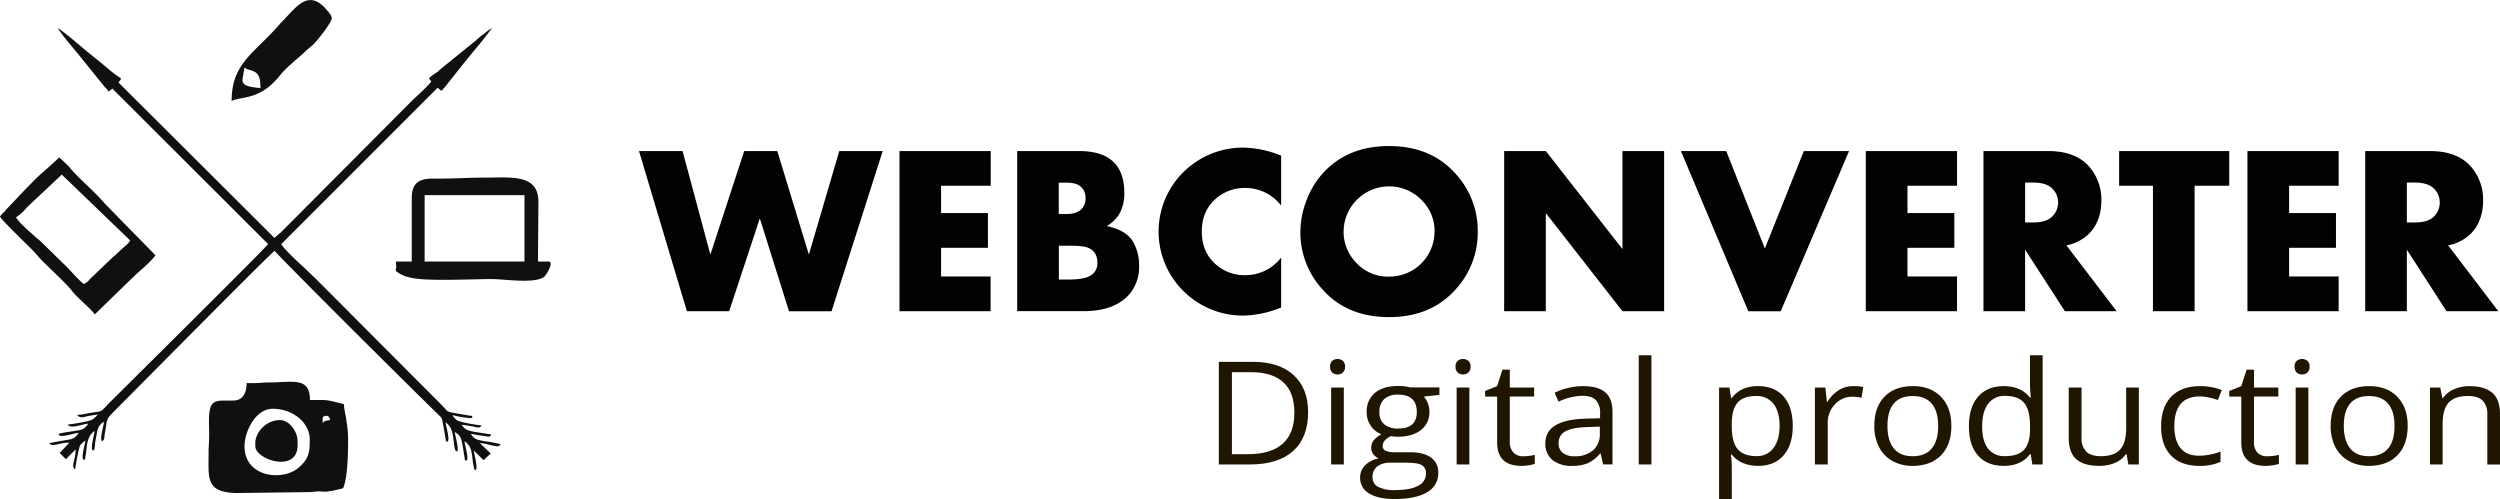 <svg id="Слой_1" data-name="Слой 1" xmlns="http://www.w3.org/2000/svg" viewBox="0 0 886.89 177.02">
  <defs>
    <style>
      .cls-1 {
        fill: #010204;
      }

      .cls-2 {
        fill: #0f1011;
      }

      .cls-3 {
        fill: #201600;
      }
    </style>
  </defs>
  <title>logo digital production</title>
  <g>
    <path class="cls-1" d="M554.3,675l-18.16,56.84H521.06L510.7,698.88l-10.87,32.94h-15L467.84,675h15.45l9.87,36.73,12-36.73h11.74l11.2,36.73L538.89,675H554.3Z" transform="translate(-241.15 -621.41)"/>
    <path class="cls-1" d="M592.61,731.82H560.25V675h32.36V687.3H575V697h16.62v12.33H575v10.16h17.57v12.33Z" transform="translate(-241.15 -621.41)"/>
    <path class="cls-1" d="M645.25,715.66A14.85,14.85,0,0,1,641.62,726q-5.25,5.79-16,5.79H602V675h22q16,0,16,14.83a14.59,14.59,0,0,1-1.75,7.45,12.09,12.09,0,0,1-4.5,4.33Q640.52,703,643,707A16.33,16.33,0,0,1,645.25,715.66Zm-19-23.9a5,5,0,0,0-3.48-5.12,10.75,10.75,0,0,0-3.32-.42h-2.7v11.12h2.7q3.81,0,5.47-1.87A5.39,5.39,0,0,0,626.26,691.76Zm4.21,22.9q0-5-5.11-5.83a42,42,0,0,0-5.56-.25h-3v12H620q5.65,0,7.89-1.33A5,5,0,0,0,630.46,714.66Z" transform="translate(-241.15 -621.41)"/>
    <path class="cls-1" d="M695.63,730.49a36.61,36.61,0,0,1-13.41,2.87A29.78,29.78,0,0,1,663,726.49a29.68,29.68,0,0,1,0-45.85,30,30,0,0,1,19.36-6.87,37.05,37.05,0,0,1,13.28,2.87v17.7a16.75,16.75,0,0,0-4.25-3.86,16.19,16.19,0,0,0-8.51-2.39,15.37,15.37,0,0,0-10,3.47q-5.38,4.38-5.38,12t5.38,12a15.36,15.36,0,0,0,10,3.47,16.19,16.19,0,0,0,8.51-2.39,16.6,16.6,0,0,0,4.25-3.86v17.7Z" transform="translate(-241.15 -621.41)"/>
    <path class="cls-1" d="M765.39,703.59a29.8,29.8,0,0,1-7.7,20.32q-8.79,10-23.78,10t-23.74-10a29.8,29.8,0,0,1-7.7-20.32,30.81,30.81,0,0,1,2.08-10.85,30.17,30.17,0,0,1,5.58-9.52q8.79-10,23.78-10t23.78,10A29.86,29.86,0,0,1,765.39,703.59Zm-15.32,0a15.26,15.26,0,0,0-3.84-10.4,16.15,16.15,0,0,0-28.43,10.4,15.55,15.55,0,0,0,3.84,10.31,15.33,15.33,0,0,0,12.28,5.64A16,16,0,0,0,750.06,703.59Z" transform="translate(-241.15 -621.41)"/>
    <path class="cls-1" d="M831.52,731.82H816.73L789.54,697v34.81H774.76V675h14.78l27.19,34.77V675h14.78v56.84Z" transform="translate(-241.15 -621.41)"/>
    <path class="cls-1" d="M897.11,675l-24.24,56.84H861.38L837.47,675h16.07l13.7,34.56L881.07,675h16Z" transform="translate(-241.15 -621.41)"/>
    <path class="cls-1" d="M935.42,731.82H903.06V675h32.36V687.3H917.84V697h16.62v12.33H917.84v10.16h17.57v12.33Z" transform="translate(-241.15 -621.41)"/>
    <path class="cls-1" d="M992.05,731.82H973.69L959.57,710v21.82H944.79V675h23q10.08,0,14.91,6a17.74,17.74,0,0,1,3.92,11.45q0,7.54-4.5,12a15.74,15.74,0,0,1-7.91,4Zm-20.78-38.54a6.73,6.73,0,0,0-2.21-5.11q-2.09-2-6.73-2h-2.76v14.16h2.76q4.68,0,6.73-2A6.86,6.86,0,0,0,971.27,693.28Z" transform="translate(-241.15 -621.41)"/>
    <path class="cls-1" d="M1031.95,687.3H1019.7v44.52h-14.78V687.3h-12V675h39.06V687.3Z" transform="translate(-241.15 -621.41)"/>
    <path class="cls-1" d="M1070.8,731.82h-32.36V675h32.36V687.3h-17.57V697h16.62v12.33h-16.62v10.16h17.57v12.33Z" transform="translate(-241.15 -621.41)"/>
    <path class="cls-1" d="M1127.44,731.82h-18.37L1095,710v21.82h-14.78V675h23q10.08,0,14.91,6a17.74,17.74,0,0,1,3.92,11.45q0,7.54-4.5,12a15.74,15.74,0,0,1-7.91,4Zm-20.78-38.54a6.73,6.73,0,0,0-2.21-5.11q-2.09-2-6.73-2H1095v14.16h2.76q4.68,0,6.73-2A6.86,6.86,0,0,0,1106.66,693.28Z" transform="translate(-241.15 -621.41)"/>
  </g>
  <g>
    <path class="cls-2" d="M415.71,631.33h0Z" transform="translate(-241.15 -621.41)"/>
    <path class="cls-2" d="M393.43,649c0.17,0.91.17,0.56,0.73,1.29-1.08,1.64-5.3,5.3-6.94,6.94l-44.94,45.11-1.81,1.81c-0.56.35-1.46,1.29-2,1.64l-55.29-55.12c0.56-.91.56-0.35,0.91-1.46-2.93-1.81-5.65-4.39-8.4-6.59-0.91-.73-1.81-1.46-2.75-2.2-1.64-1.29-10-8.58-11.33-9,2.75,4,6,7.5,9,11.33l7.84,9.69a3,3,0,0,1,1.08,1.46,4.57,4.57,0,0,0,1.46-1.08L336.26,708c-1.46,2-50.94,50.94-56.06,56.06-4,4.18-2.2,2.93-8,4a25.77,25.77,0,0,1-3.66.56c1.08,1.46,2.75.56,4,.35s2.2-.35,3.28-0.56a6.65,6.65,0,0,1-1.64,1.64c-0.91.91-7.67,1.81-9,2,1.08,1.64,4.92-.17,7.29-0.35-1.46,2-2,2.2-4.57,2.55-2,.35-4.18.56-6,1.08,0.35,0.56.17,0.73,1.29,0.73,1.64,0,4-.91,5.86-1.08-1.29,2-2.2,2.2-4.39,2.55s-4.18.73-6,1.08c1.08,1.64,3.1-.17,7.11-0.17l-3.45,3.66,2.2,2.2,3.45-3.45c0,4-1.81,5.86-.17,7.11,0.17-1.29,1.29-7.84,1.81-8.58a7.37,7.37,0,0,1,1.81-1.64c-0.17,1.64-1.46,5.47-.73,6.76,0.73-.17.56,0.17,0.73-0.91,0.73-3.45.17-7.11,3.28-9.31-0.17,1.81-1.46,5.65-.73,6.94,0.73-.17.56,0,0.73-0.91a6,6,0,0,0,.17-1.64c0.17-1.08.35-2,.56-3.1,0.35-2.2.73-3.28,2.55-4.57,0,1.81-1.46,5.47-.73,6.94,1.08-.35.91-1.64,1.08-2.75,1.08-5.47,0-4.57,3.83-8.4,5.12-5.12,54.6-55.12,56.41-56.41,1.08,1.64,53.13,53.48,58.43,58.43,1.08,1.08.91,1.08,1.29,2.93l0.91,5.12c0.17,1.08,0,1.08.73,1.29,0.91-.91-0.56-5.47-0.73-6.94,3.1,2.2,2.55,5.86,3.28,9.31,0.35,1.08.17,0.73,0.91,1.08,0.56-1.46-.73-5.3-0.91-6.94,2,1.29,2.2,1.81,2.75,4.57l0.73,4.57c0.17,1.08,0,.73.73,1.08,0.91-1.08-.73-5.47-0.73-6.94,3.28,2.2,2.37,5.65,3.28,9.13,0.35,1.29,0,.91.73,1.08,0.73-1.29-.56-5.12-0.73-6.94l3.45,3.45,2.55-2.37-3.83-3.66c2,0,4,.91,5.86,1.08a1.23,1.23,0,0,0,1.46-.73,48.55,48.55,0,0,0-5.86-1.08c-2.75-.56-3.28-0.56-4.74-2.55l5.86,0.91c1.08,0.17.91,0,1.46-.73l-6-.91c-2.55-.56-3.28-0.73-4.57-2.55,1.29,0.17,2.37.35,3.66,0.56,1.81,0.35,2.75.91,3.45-.35-1.29,0-7.84-1.08-8.75-1.81a7.37,7.37,0,0,1-1.64-1.81,37.5,37.5,0,0,0,6.38,1.08c0.91,0,0,0,.73-0.17-0.17-.73.35-0.56-1.08-0.73l-5.3-.91c-3.1-.56-2.2-0.56-4.92-3.28L357.1,724.24l-4-4-4.18-4c-2-1.81-6.76-6.21-8-8.23l55.5-55.5c0.91,0.73.73,0.91,1.64,1.08,0.17-.73.35-0.56,0.91-1.29,3.66-4.57,8.75-11.12,12.41-15.34l4.39-5.65a14.37,14.37,0,0,0-2.75,2,19.35,19.35,0,0,0-2.93,2.37l-11.12,9a28.55,28.55,0,0,0-2.55,2.2C395.24,647.57,394.34,648.3,393.43,649Z" transform="translate(-241.15 -621.41)"/>
    <path class="cls-2" d="M261.61,631.33h0Z" transform="translate(-241.15 -621.41)"/>
    <path class="cls-2" d="M327.89,779.74c0-5.12,3.83-13.32,10-13.32,6.94,0,13.14,4.74,13.14,10.95,0,4.18-.17,6.59-3.66,9.69C341.76,792.32,327.89,790.86,327.89,779.74Zm27.75-8.23c0-1.29-.35-2.37.91-2.55a1.32,1.32,0,0,1,1.64,1.46C356.72,770.78,356.55,770.43,355.64,771.51Zm-27-14.22c0,3.1-1.08,6.21-4.74,6.21-4.18.17-7.29-.73-8.23,2.93-0.73,3.1-.17,7.29-0.35,10.77,0,1.81-.17,1.81-0.17,5.12,0,8.58-1.08,13.7,9.69,14l26.84-.35c5.12-.73,2.75.73,10.21-1.08,1.08-.35.91,0,1.29-1.08,1.29-3.83,1.46-11.68,1.46-16.07a37.4,37.4,0,0,0-.56-6.76c-0.17-2-.91-4.39-0.91-6.21-6.94-1.64-4.92-1.46-12.06-1.46,0-8.4-6.21-6.21-15.17-6.21-1.64,0-1.81.17-3.28,0.17A39,39,0,0,1,328.62,757.29Z" transform="translate(-241.15 -621.41)"/>
    <path class="cls-2" d="M391.79,690.63h35.42V714.2H391.79V690.63Zm-4.57.94V714.2h-5.65c0.35,3.66,0,1.08,0,3.28a8.94,8.94,0,0,0,2.2,1.46,12.16,12.16,0,0,0,2.75.91c5.47,1.46,21.72.56,29,.56,4.57,0,15.69,1.81,18.79-.91,0.91-.91,3.45-5.3,1.46-5.3H432L432.16,693c0-10-9.87-8.58-19-8.58-5.65,0-10.77.35-16.07,0.35C392.87,684.81,387.23,684.07,387.23,691.57Z" transform="translate(-241.15 -621.41)"/>
    <path class="cls-2" d="M246.83,698.51a17.85,17.85,0,0,0,4-3.66l12.24-11.5,24.26,23.36a6.84,6.84,0,0,1-1.81,2c-0.91.91-1.29,1.08-2.2,2a15.79,15.79,0,0,1-2,1.81l-8.23,7.84a5.3,5.3,0,0,1-2.2,1.81c-1.81-1.29-5.47-5.65-7.29-7.29l-7.67-7.5c-1.08-1.08-2-1.64-3.1-2.75C251.19,703.25,247.74,700.15,246.83,698.51Zm-5.68-.21c1.29,1.81,6.76,7.11,8.23,8.58,2.55,2.55,3.1,2.93,5.3,5.47,2,2.37,9.87,9.48,11.68,11.85,1.81,2.55,7.11,6.76,8.4,8.75l13.53-13.14c1.81-1.81,6.59-5.65,8-7.84l-18.06-18.44c-3.66-4.39-9.48-9-12.59-13l-3.45-3.28-4,3.66c-0.56.56-.91,0.73-1.46,1.29-2.93,2.37-9.87,9.87-13,13.14-0.56.56-.73,0.91-1.29,1.46A4.83,4.83,0,0,0,241.15,698.3Z" transform="translate(-241.15 -621.41)"/>
    <path class="cls-2" d="M327.89,645.38a5.36,5.36,0,0,0,2.2.91c2.55,0.91,3.45,1.81,3.45,6.38-4.92-.56-6.94-0.91-6.21-4C327.51,647.57,327.68,646.46,327.89,645.38Zm-4.57,11.85c3.83-1.81,10.21-.17,17.33-9.31,2.75-3.28,6.59-6,9.31-8.75l2.37-2a50.53,50.53,0,0,0,5.86-7.67c0.73-1.46.91-1.64,0.17-2.93-7.5-10.39-11.85-2.75-17.71,3.1-1.46,1.64-2.75,3.1-4.39,4.74C329,641.71,323.32,645.9,323.32,657.23Z" transform="translate(-241.15 -621.41)"/>
    <path class="cls-2" d="M331.72,778.45v1.29c0,4.74,15,9.69,15-.35v-1.46c0-3.45-2.93-7.5-6.21-7.5C335.18,770.43,331.72,775.17,331.72,778.45Z" transform="translate(-241.15 -621.41)"/>
  </g>
  <g>
    <path class="cls-3" d="M705.22,767.63q0,9-5.33,13.78t-15.35,4.77h-11V749.78h12.16q9.25,0,14.38,4.71T705.22,767.63Zm-4.88.15q0-7.12-3.89-10.73t-11.57-3.61h-6.7v29.09h5.62q8.25,0,12.4-3.72T700.34,767.78Z" transform="translate(-241.15 -621.41)"/>
    <path class="cls-3" d="M713,751.5a2.62,2.62,0,0,1,.76-2.08,3,3,0,0,1,3.77,0,2.58,2.58,0,0,1,.79,2.07,2.61,2.61,0,0,1-.79,2.08,2.77,2.77,0,0,1-1.87.68,2.74,2.74,0,0,1-1.9-.68A2.66,2.66,0,0,1,713,751.5Zm4.88,34.69h-4.5V758.89h4.5v27.29Z" transform="translate(-241.15 -621.41)"/>
    <path class="cls-3" d="M751.79,758.89v2.61l-5.51.6a8.54,8.54,0,0,1,1.36,2.28,8,8,0,0,1,.6,3.17,7.78,7.78,0,0,1-3,6.4q-3,2.39-8.2,2.39a14.73,14.73,0,0,1-2.5-.2q-2.88,1.4-2.88,3.51a1.76,1.76,0,0,0,1,1.66,7.91,7.91,0,0,0,3.45.54h5.26q4.83,0,7.42,1.87a6.28,6.28,0,0,1,2.59,5.43,7.6,7.6,0,0,1-4,6.91q-4,2.38-11.56,2.38-5.83,0-9-2a6.29,6.29,0,0,1-3.16-5.63,6,6,0,0,1,1.74-4.31,9.08,9.08,0,0,1,4.88-2.46,4.63,4.63,0,0,1-1.91-1.47,3.67,3.67,0,0,1-.77-2.32,4.15,4.15,0,0,1,.87-2.62,9,9,0,0,1,2.74-2.17,7.88,7.88,0,0,1-3.76-3,8.18,8.18,0,0,1-1.45-4.78,8.47,8.47,0,0,1,2.93-6.91q2.93-2.43,8.3-2.43a16.38,16.38,0,0,1,4.21.5h10.29Zm-23.72,31.88a3.65,3.65,0,0,0,2,3.36,12.08,12.08,0,0,0,5.83,1.14q5.67,0,8.4-1.56a4.72,4.72,0,0,0,2.73-4.22,3.24,3.24,0,0,0-1.49-3.08q-1.49-.86-5.62-0.86h-5.4a7.56,7.56,0,0,0-4.78,1.34A4.62,4.62,0,0,0,728.07,790.77Zm2.44-23.13a5.31,5.31,0,0,0,1.76,4.33,7.45,7.45,0,0,0,4.91,1.47q6.59,0,6.59-5.88,0-6.15-6.68-6.15a7,7,0,0,0-4.88,1.57A6,6,0,0,0,730.52,767.63Z" transform="translate(-241.15 -621.41)"/>
    <path class="cls-3" d="M757.52,751.5a2.61,2.61,0,0,1,.76-2.08,3,3,0,0,1,3.77,0,2.57,2.57,0,0,1,.79,2.07,2.61,2.61,0,0,1-.79,2.08,2.94,2.94,0,0,1-3.77,0A2.65,2.65,0,0,1,757.52,751.5Zm4.88,34.69H757.9V758.89h4.51v27.29Z" transform="translate(-241.15 -621.41)"/>
    <path class="cls-3" d="M781.56,783.27a17.41,17.41,0,0,0,4.07-.5v3.16a8.79,8.79,0,0,1-2.16.54,17.7,17.7,0,0,1-2.57.21q-8.63,0-8.63-8.34V762.1H768v-2l4.26-1.72,1.9-5.83h2.6v6.33h8.63v3.21h-8.63v16.06a5.23,5.23,0,0,0,1.28,3.79A4.64,4.64,0,0,0,781.56,783.27Z" transform="translate(-241.15 -621.41)"/>
    <path class="cls-3" d="M809.87,786.18L809,782.3h-0.22a12.32,12.32,0,0,1-4.44,3.47,14.62,14.62,0,0,1-5.52.91,10.51,10.51,0,0,1-6.93-2.09,7.31,7.31,0,0,1-2.51-6q0-8.27,14.41-8.67l5-.15v-1.69a6.54,6.54,0,0,0-1.51-4.74q-1.51-1.53-4.82-1.53a21,21,0,0,0-8.41,2.09l-1.38-3.16a22.27,22.27,0,0,1,4.82-1.72,22.64,22.64,0,0,1,5.25-.62q5.32,0,7.88,2.17t2.57,6.95v18.63h-3.34Zm-10.18-2.91a9.65,9.65,0,0,0,6.61-2.12,7.48,7.48,0,0,0,2.4-5.93v-2.47l-4.5.17q-5.37.17-7.75,1.53a4.53,4.53,0,0,0-2.37,4.22,4.09,4.09,0,0,0,1.48,3.41A6.52,6.52,0,0,0,799.69,783.27Z" transform="translate(-241.15 -621.41)"/>
    <path class="cls-3" d="M827,786.18h-4.5V747.44H827v38.75Z" transform="translate(-241.15 -621.41)"/>
    <path class="cls-3" d="M864.83,786.68a13.88,13.88,0,0,1-5.31-1,9.86,9.86,0,0,1-4-3h-0.33a33.67,33.67,0,0,1,.33,4.53v11.23H851V758.89h3.66l0.62,3.74h0.22a10.26,10.26,0,0,1,4-3.24,13.25,13.25,0,0,1,5.29-1q5.92,0,9.13,3.71t3.22,10.41q0,6.72-3.27,10.45T864.83,786.68Zm-0.65-24.78q-4.56,0-6.59,2.32t-2.09,7.37v0.92q0,5.75,2.09,8.23t6.7,2.48a7.17,7.17,0,0,0,6-2.86q2.18-2.86,2.18-7.89t-2.18-7.83A7.43,7.43,0,0,0,864.17,761.9Z" transform="translate(-241.15 -621.41)"/>
    <path class="cls-3" d="M898.61,758.39a19.16,19.16,0,0,1,3.55.3l-0.62,3.83a16.65,16.65,0,0,0-3.26-.37,8.23,8.23,0,0,0-6.17,2.69,9.33,9.33,0,0,0-2.56,6.7v14.64H885V758.89h3.72l0.52,5.06h0.22a12.39,12.39,0,0,1,4-4.11A9.56,9.56,0,0,1,898.61,758.39Z" transform="translate(-241.15 -621.41)"/>
    <path class="cls-3" d="M933.4,772.51q0,6.67-3.66,10.42t-10.12,3.75a14.35,14.35,0,0,1-7.08-1.72,11.73,11.73,0,0,1-4.78-4.93,16,16,0,0,1-1.68-7.52q0-6.67,3.64-10.4t10.1-3.72q6.24,0,9.92,3.81T933.4,772.51Zm-22.66,0q0,5.23,2.28,8t6.7,2.74q4.42,0,6.72-2.73t2.29-8q0-5.21-2.29-7.91t-6.77-2.7q-4.42,0-6.68,2.67T910.74,772.51Z" transform="translate(-241.15 -621.41)"/>
    <path class="cls-3" d="M961.55,782.52H961.3q-3.12,4.16-9.34,4.16-5.83,0-9.08-3.66t-3.24-10.41q0-6.75,3.26-10.48t9.06-3.74q6.05,0,9.28,4h0.35l-0.19-2-0.11-1.92V747.44h4.5v38.75h-3.66Zm-9,.7q4.61,0,6.69-2.3t2.08-7.43v-0.87q0-5.8-2.1-8.28t-6.72-2.48a7.1,7.1,0,0,0-6.07,2.83q-2.1,2.83-2.1,8t2.09,7.89A7.32,7.32,0,0,0,952.54,783.22Z" transform="translate(-241.15 -621.41)"/>
    <path class="cls-3" d="M979.59,758.89V776.6a6.74,6.74,0,0,0,1.66,5q1.66,1.64,5.18,1.64,4.67,0,6.83-2.34t2.16-7.65V758.89h4.5v27.29H996.2l-0.65-3.66h-0.24a8.77,8.77,0,0,1-3.84,3.09,13.9,13.9,0,0,1-5.6,1.07q-5.43,0-8.13-2.37t-2.7-7.57V758.89h4.56Z" transform="translate(-241.15 -621.41)"/>
    <path class="cls-3" d="M1021.36,786.68q-6.46,0-10-3.65t-3.54-10.32q0-6.85,3.6-10.58t10.25-3.74a22.15,22.15,0,0,1,4.29.42,15.12,15.12,0,0,1,3.37,1l-1.38,3.51a22.69,22.69,0,0,0-3.26-.91,15.81,15.81,0,0,0-3.12-.36q-9.07,0-9.06,10.61,0,5,2.21,7.72t6.55,2.69a21.6,21.6,0,0,0,7.63-1.47v3.66A17.51,17.51,0,0,1,1021.36,786.68Z" transform="translate(-241.15 -621.41)"/>
    <path class="cls-3" d="M1045.54,783.27a16.09,16.09,0,0,0,2.31-.16,16.27,16.27,0,0,0,1.76-.34v3.16a8.8,8.8,0,0,1-2.16.54,17.7,17.7,0,0,1-2.56.21q-8.63,0-8.63-8.34V762.1H1032v-2l4.26-1.72,1.9-5.83h2.61v6.33h8.63v3.21h-8.63v16.06A5.23,5.23,0,0,0,1042,782,4.64,4.64,0,0,0,1045.54,783.27Z" transform="translate(-241.15 -621.41)"/>
    <path class="cls-3" d="M1055.17,751.5a2.61,2.61,0,0,1,.76-2.08,3,3,0,0,1,3.77,0,2.57,2.57,0,0,1,.79,2.07,2.61,2.61,0,0,1-.79,2.08,2.76,2.76,0,0,1-1.87.68,2.73,2.73,0,0,1-1.9-.68A2.66,2.66,0,0,1,1055.17,751.5Zm4.88,34.69h-4.5V758.89h4.5v27.29Z" transform="translate(-241.15 -621.41)"/>
    <path class="cls-3" d="M1095.29,772.51q0,6.67-3.66,10.42t-10.12,3.75a14.35,14.35,0,0,1-7.08-1.72,11.73,11.73,0,0,1-4.78-4.93,16,16,0,0,1-1.68-7.52q0-6.67,3.64-10.4t10.1-3.72q6.24,0,9.92,3.81T1095.29,772.51Zm-22.66,0q0,5.23,2.28,8t6.7,2.74q4.42,0,6.72-2.73t2.29-8q0-5.21-2.29-7.91t-6.77-2.7q-4.42,0-6.68,2.67T1072.63,772.51Z" transform="translate(-241.15 -621.41)"/>
    <path class="cls-3" d="M1123.54,786.18V768.53a6.74,6.74,0,0,0-1.66-5q-1.66-1.64-5.18-1.64-4.67,0-6.84,2.32t-2.17,7.64v14.32h-4.5V758.89h3.66l0.73,3.74h0.22a9,9,0,0,1,3.88-3.12,13.58,13.58,0,0,1,5.56-1.11q5.37,0,8.09,2.38t2.71,7.61v17.81h-4.51Z" transform="translate(-241.15 -621.41)"/>
  </g>
</svg>
